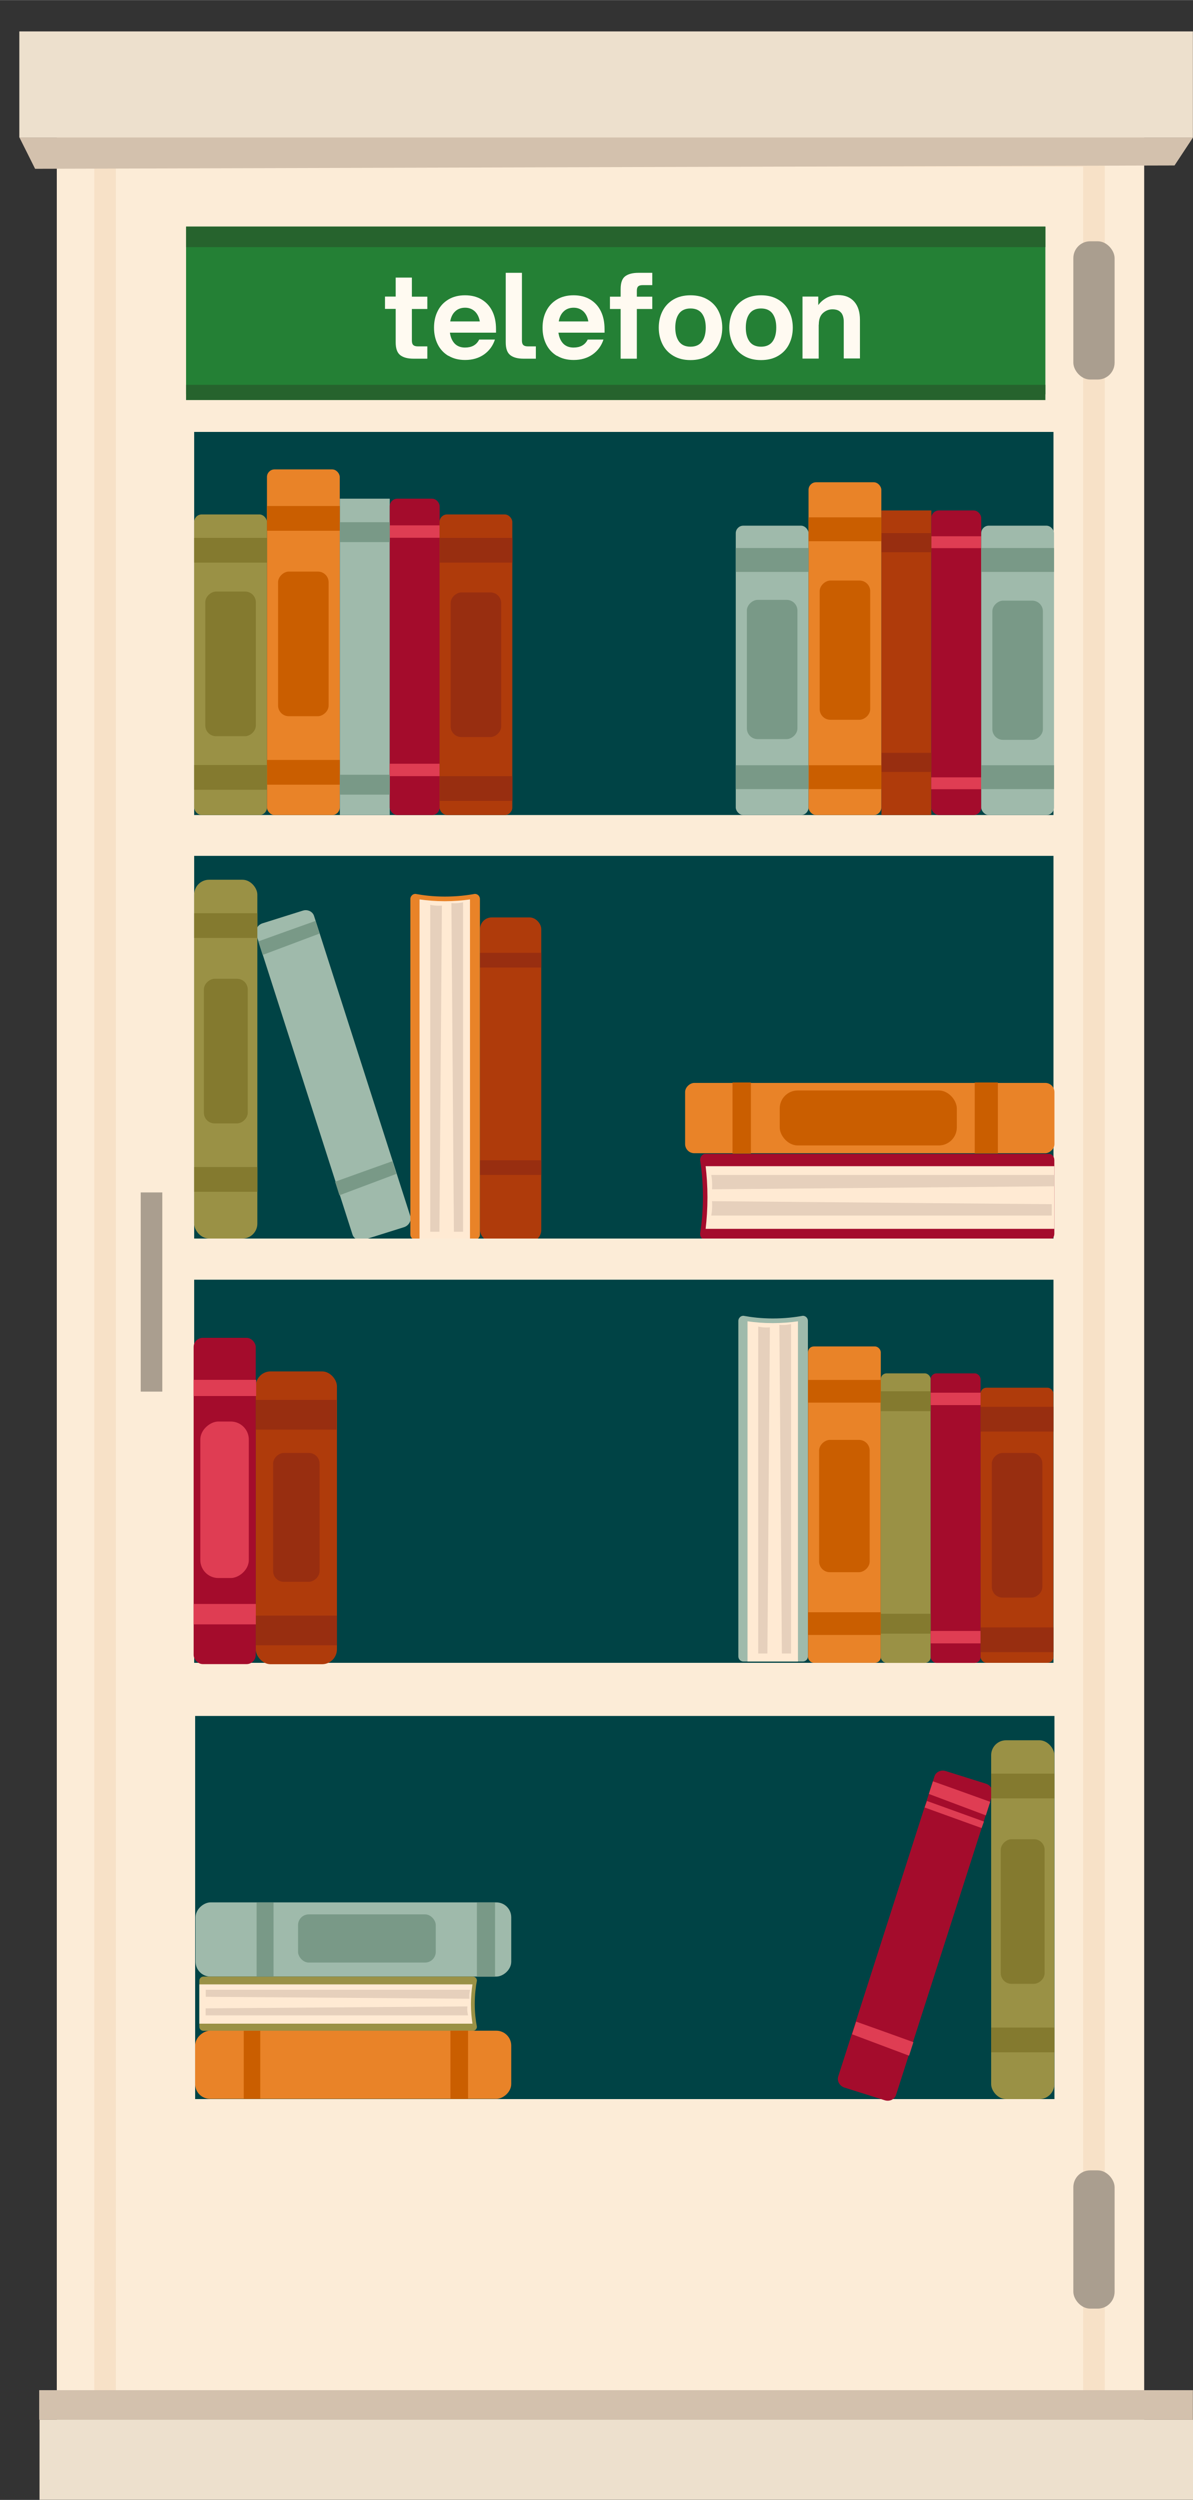 <?xml version="1.0" encoding="UTF-8"?>
<svg id="Laag_1" xmlns="http://www.w3.org/2000/svg" width="38.97mm" height="81.65mm" viewBox="0 0 110.47 231.44">
  <rect x="0" y="0" width="110.47" height="231.44" fill="#333333" stroke="none"/>
  <defs>
    <style>
      .cls-1 {
        fill: #847a2f;
      }

      .cls-2 {
        fill: none;
        stroke: #f7e1c7;
        stroke-miterlimit: 10;
        stroke-width: 2px;
      }

      .cls-3 {
        fill: #ca5e00;
      }

      .cls-4 {
        fill: #d3c1ad;
      }

      .cls-5 {
        fill: #aa9e8f;
      }

      .cls-6 {
        fill: #ede0cd;
      }

      .cls-7 {
        fill: #e98328;
      }

      .cls-8 {
        fill: #df3d53;
      }

      .cls-9 {
        fill: #fcecd7;
      }

      .cls-10 {
        fill: #004345;
      }

      .cls-11 {
        fill: #799987;
      }

      .cls-12 {
        fill: #e6d0bc;
      }

      .cls-13 {
        fill: #982e10;
      }

      .cls-14 {
        fill: #ffead3;
      }

      .cls-15 {
        fill: #a40c2c;
      }

      .cls-16 {
        fill: #26632d;
      }

      .cls-17 {
        fill: #248035;
      }

      .cls-18 {
        fill: #af3b0b;
      }

      .cls-19 {
        fill: #9fbaab;
      }

      .cls-20 {
        fill: #fffaf1;
      }

      .cls-21 {
        fill: #9a9145;
      }
    </style>
  </defs>
  <rect class="cls-9" x="5.26" y="9.17" width="100.69" height="216.96"/>
  <g>
    <rect class="cls-10" x="17.98" y="39.98" width="79.57" height="35.47"/>
    <rect class="cls-10" x="17.98" y="79.23" width="79.57" height="35.47"/>
    <rect class="cls-10" x="17.98" y="118.47" width="79.57" height="35.47"/>
    <rect class="cls-10" x="18.07" y="158.86" width="79.57" height="35.47"/>
  </g>
  <rect class="cls-17" x="17.23" y="20.97" width="79.57" height="15.53"/>
  <rect class="cls-6" x="1.79" y="2.9" width="108.67" height="9.82"/>
  <g>
    <path class="cls-20" d="M38.14,25.7v1.76h1.43v1.14h-1.43v2.93c0,.18.04.32.12.4.08.08.22.13.42.13h.89v1.14h-1.28c-.54,0-.95-.11-1.23-.33-.28-.22-.42-.61-.42-1.19v-3.09h-.99v-1.14h.99v-1.76h1.5Z"/>
    <path class="cls-20" d="M41.52,32.94c-.43-.26-.76-.61-.99-1.07-.23-.46-.34-.97-.34-1.54s.11-1.09.34-1.54c.23-.46.56-.81.99-1.07.43-.26.95-.39,1.54-.39s1.11.13,1.54.39c.43.26.76.62.99,1.09.23.47.34,1.02.34,1.65v.33h-4.27c.06.43.21.77.45,1.02.24.24.56.36.95.36.63,0,1.07-.25,1.31-.74h1.46c-.19.58-.53,1.04-1.01,1.38-.49.34-1.07.51-1.75.51-.6,0-1.11-.13-1.54-.39ZM44.43,29.75c-.07-.4-.23-.71-.46-.93-.24-.22-.54-.34-.9-.34s-.68.11-.92.34c-.24.22-.39.53-.46.93h2.75Z"/>
    <path class="cls-20" d="M48.33,25.25v6.28c0,.18.04.32.12.4s.22.13.42.13h.75v1.14h-1.14c-.54,0-.95-.11-1.23-.33-.28-.22-.42-.61-.42-1.19v-6.43h1.5Z"/>
    <path class="cls-20" d="M51.57,32.94c-.43-.26-.76-.61-.99-1.07-.23-.46-.34-.97-.34-1.54s.11-1.09.34-1.54c.23-.46.56-.81.99-1.07.43-.26.95-.39,1.54-.39s1.11.13,1.54.39c.43.26.76.62.99,1.09.23.47.34,1.02.34,1.65v.33h-4.27c.06.43.21.77.45,1.02.24.24.56.36.95.36.63,0,1.07-.25,1.31-.74h1.46c-.19.58-.53,1.04-1.01,1.38-.49.34-1.07.51-1.75.51-.6,0-1.11-.13-1.54-.39ZM54.48,29.75c-.07-.4-.23-.71-.46-.93-.24-.22-.54-.34-.9-.34s-.68.11-.92.34c-.24.22-.39.53-.46.93h2.75Z"/>
    <path class="cls-20" d="M57.89,25.57c.28-.21.69-.32,1.23-.32h1.28v1.14h-.89c-.2,0-.34.04-.42.12-.08.08-.12.21-.12.4v.55h1.43v1.14h-1.43v4.6h-1.5v-4.6h-.99v-1.14h.99v-.71c0-.57.14-.97.42-1.18Z"/>
    <path class="cls-20" d="M62.36,32.94c-.44-.26-.78-.61-1.01-1.07-.23-.46-.35-.97-.35-1.54s.12-1.09.35-1.54.57-.81,1.01-1.07c.44-.26.97-.39,1.58-.39s1.14.13,1.58.39c.44.26.78.61,1.01,1.07s.35.97.35,1.54-.12,1.09-.35,1.54c-.23.46-.57.81-1.01,1.07-.44.26-.97.39-1.58.39s-1.14-.13-1.58-.39ZM62.88,31.62c.23.31.59.47,1.06.47s.83-.16,1.06-.47c.23-.31.35-.74.35-1.3s-.12-.98-.35-1.3c-.23-.31-.59-.47-1.06-.47s-.83.16-1.06.47c-.23.31-.35.74-.35,1.3s.12.98.35,1.3Z"/>
    <path class="cls-20" d="M68.89,32.94c-.44-.26-.78-.61-1.01-1.07-.23-.46-.35-.97-.35-1.54s.12-1.09.35-1.54.57-.81,1.01-1.07c.44-.26.97-.39,1.58-.39s1.14.13,1.58.39c.44.26.78.61,1.01,1.07s.35.97.35,1.54-.12,1.09-.35,1.54c-.23.46-.57.81-1.01,1.07-.44.26-.97.39-1.58.39s-1.14-.13-1.58-.39ZM69.41,31.62c.23.31.59.47,1.06.47s.83-.16,1.06-.47c.23-.31.35-.74.35-1.3s-.12-.98-.35-1.3c-.23-.31-.59-.47-1.06-.47s-.83.16-1.06.47c-.23.31-.35.74-.35,1.3s.12.98.35,1.3Z"/>
    <path class="cls-20" d="M77.88,28.94c-.17-.21-.43-.31-.8-.31-.32,0-.61.11-.87.34-.26.23-.39.59-.39,1.08h-.01v3.14h-1.5v-5.74h1.46v.79c.21-.29.47-.51.78-.68.31-.16.65-.25,1.04-.25.65,0,1.15.2,1.51.61.36.41.53.97.53,1.69v3.57h-1.5v-3.4c0-.36-.08-.65-.25-.85Z"/>
  </g>
  <rect class="cls-5" x="13.03" y="110.39" width="2" height="18.44"/>
  <rect class="cls-2" x="9.73" y="14.42" width="91.57" height="207.9"/>
  <rect class="cls-6" x="3.66" y="224.02" width="106.81" height="7.41"/>
  <rect class="cls-4" x="3.63" y="221.28" width="106.83" height="2.74"/>
  <rect class="cls-16" x="17.23" y="20.97" width="79.57" height="1.9"/>
  <rect class="cls-5" x="99.39" y="22.33" width="3.82" height="12.8" rx="1.56" ry="1.56"/>
  <rect class="cls-5" x="99.39" y="200.93" width="3.82" height="12.8" rx="1.56" ry="1.56"/>
  <rect class="cls-19" x="29.29" y="164.94" width="6.87" height="29.23" rx="1.38" ry="1.38" transform="translate(212.28 146.83) rotate(90)"/>
  <g>
    <path class="cls-21" d="M18.46,187.64v-4.28c0-.2.17-.37.38-.37h24.94c.21,0,.38.16.38.37-.11.6-.2,1.33-.2,2.16,0,.82.09,1.53.2,2.12,0,.02,0,.15-.11.26-.07.07-.16.11-.27.11h-24.94c-.21,0-.38-.16-.38-.37Z"/>
    <path class="cls-14" d="M18.46,183.71h25.29c-.08.53-.14,1.13-.14,1.81,0,.69.06,1.3.14,1.83h-25.29v-3.64Z"/>
    <path class="cls-12" d="M19.05,184.21h24.48c-.02.1-.04.21-.06.33-.02.19-.01.36,0,.5-8.14-.06-16.28-.12-24.42-.18v-.66Z"/>
    <path class="cls-12" d="M19.05,186.58h24.29c-.02-.1-.04-.21-.06-.33-.02-.19-.01-.36,0-.5-8.08.06-16.16.12-24.24.18v.66Z"/>
  </g>
  <rect class="cls-11" x="44.15" y="176.12" width="1.68" height="6.87" transform="translate(89.99 359.11) rotate(180)"/>
  <rect class="cls-11" x="23.76" y="176.12" width="1.57" height="6.87" transform="translate(49.09 359.11) rotate(180)"/>
  <rect class="cls-11" x="27.59" y="177.23" width="12.75" height="4.46" rx=".99" ry=".99" transform="translate(67.94 358.92) rotate(180)"/>
  <rect class="cls-7" x="29.55" y="176.52" width="6.31" height="29.27" rx="1.38" ry="1.38" transform="translate(223.86 158.45) rotate(90)"/>
  <rect class="cls-3" x="41.71" y="188" width="1.63" height="6.31" transform="translate(85.05 382.31) rotate(180)"/>
  <rect class="cls-3" x="22.57" y="188.01" width="1.53" height="6.29" transform="translate(46.67 382.31) rotate(180)"/>
  <rect class="cls-16" x="17.23" y="35.62" width="79.57" height="1.41"/>
  <path class="cls-4" d="M108.76,15.31c-35.17.1-70.34.21-105.51.31-.48-.97-.97-1.94-1.45-2.9h108.67l-1.71,2.59Z"/>
  <rect class="cls-18" x="23.68" y="126.96" width="7.52" height="27.11" rx="1.38" ry="1.38"/>
  <rect class="cls-13" x="23.68" y="149.57" width="7.52" height="2.75"/>
  <rect class="cls-15" x="17.93" y="123.86" width="5.75" height="30.21" rx=".85" ry=".85" transform="translate(41.61 277.92) rotate(-180)"/>
  <rect class="cls-8" x="20.08" y="125.59" width="1.5" height="5.79" transform="translate(149.31 107.66) rotate(90)"/>
  <rect class="cls-8" x="19.87" y="146.56" width="1.89" height="5.76" transform="translate(170.25 128.62) rotate(90)"/>
  <rect class="cls-8" x="13.55" y="136.59" width="14.49" height="4.49" rx="1.67" ry="1.67" transform="translate(159.63 118.05) rotate(90)"/>
  <rect class="cls-13" x="23.68" y="129.6" width="7.48" height="2.75"/>
  <rect class="cls-13" x="21.48" y="138.32" width="11.93" height="4.3" rx=".99" ry=".99" transform="translate(167.91 113.03) rotate(90)"/>
  <rect class="cls-21" x="17.98" y="81.44" width="5.85" height="33.22" rx="1.38" ry="1.38" transform="translate(41.81 196.1) rotate(-180)"/>
  <path class="cls-19" d="M33.68,114.78l3.72-1.17c.46-.14.73-.62.59-1.04l-8.91-27.78c-.13-.41-.6-.63-1.04-.49l-3.72,1.17c-.46.14-.73.62-.59,1.04l8.91,27.78c.13.41.6.63,1.04.49Z"/>
  <rect class="cls-18" x="44.45" y="84.93" width="5.67" height="30.03" rx="1.08" ry="1.08" transform="translate(94.57 199.89) rotate(-180)"/>
  <path class="cls-11" d="M24.33,88.4c1.76-.66,3.51-1.32,5.27-1.98-.13-.39-.25-.78-.38-1.17-1.77.63-3.53,1.26-5.3,1.9.13.42.27.84.4,1.25Z"/>
  <path class="cls-7" d="M38.48,114.76h5.49c.26,0,.47-.21.47-.47v-31.07c0-.26-.21-.47-.47-.47-.76.14-1.7.25-2.78.25-1.05,0-1.97-.11-2.72-.25-.03,0-.2,0-.33.14-.09.09-.14.2-.14.33v31.07c0,.26.21.47.47.47Z"/>
  <path class="cls-14" d="M43.52,114.76v-31.5c-.67.1-1.46.17-2.32.17-.88,0-1.67-.07-2.35-.17,0,10.5,0,21,0,31.5h4.68Z"/>
  <path class="cls-12" d="M42.88,114.03v-30.5c-.13.03-.27.05-.43.07-.24.02-.46.02-.65,0,.08,10.14.15,20.28.23,30.43h.84Z"/>
  <path class="cls-12" d="M39.84,114.03v-30.27c.13.03.27.05.43.07.24.02.46.02.65,0-.08,10.07-.15,20.13-.23,30.2h-.84Z"/>
  <rect class="cls-13" x="44.45" y="88.21" width="5.67" height="1.36" transform="translate(94.57 177.78) rotate(-180)"/>
  <rect class="cls-13" x="44.45" y="107.41" width="5.67" height="1.36" transform="translate(94.57 216.18) rotate(-180)"/>
  <path class="cls-11" d="M31.44,110.65c1.76-.66,3.51-1.32,5.27-1.98-.13-.39-.25-.78-.38-1.17-1.77.63-3.53,1.26-5.3,1.9.13.42.27.84.4,1.25Z"/>
  <rect class="cls-1" x="17.98" y="84.54" width="5.85" height="2.29" transform="translate(41.81 171.37) rotate(-180)"/>
  <rect class="cls-1" x="14.21" y="95.27" width="13.39" height="4.06" rx=".99" ry=".99" transform="translate(118.21 76.4) rotate(90)"/>
  <rect class="cls-1" x="17.98" y="108.05" width="5.85" height="2.29" transform="translate(41.81 218.38) rotate(-180)"/>
  <g>
    <rect class="cls-7" x="77.28" y="86.41" width="6.51" height="34.2" rx=".85" ry=".85" transform="translate(-22.97 184.04) rotate(-90)"/>
    <path class="cls-15" d="M97.63,114.21v-6.81c0-.32-.22-.58-.48-.58h-31.84c-.27,0-.48.26-.48.58.15.95.26,2.11.26,3.44,0,1.3-.12,2.44-.26,3.37,0,.04,0,.25.14.41.09.11.21.17.34.17h31.84c.27,0,.48-.26.48-.58Z"/>
    <path class="cls-14" d="M97.63,107.96h-32.29c.1.84.17,1.8.17,2.88,0,1.09-.07,2.07-.17,2.92,10.76,0,21.53,0,32.29,0v-5.8Z"/>
    <path class="cls-12" d="M97.63,108.77h-31.77c.03.16.06.34.07.53.02.3.02.57,0,.8,10.57-.09,21.13-.19,31.7-.28v-1.05Z"/>
    <path class="cls-12" d="M97.39,112.53h-31.53c.03-.16.06-.34.07-.53.02-.3.02-.57,0-.8,10.49.09,20.97.19,31.46.28v1.05Z"/>
    <rect class="cls-3" x="67.83" y="100.21" width="1.7" height="6.59"/>
    <rect class="cls-3" x="90.26" y="100.21" width="2.14" height="6.57"/>
    <rect class="cls-3" x="72.2" y="100.95" width="16.4" height="5.09" rx="1.67" ry="1.67"/>
  </g>
  <rect class="cls-9" x="17.47" y="114.66" width="80.76" height="3.71"/>
  <rect class="cls-21" x="91.78" y="161.11" width="5.85" height="33.22" rx="1.38" ry="1.38"/>
  <path class="cls-15" d="M81.93,194.44l-3.72-1.17c-.46-.14-.73-.62-.59-1.04l8.91-27.78c.13-.41.6-.63,1.04-.49l3.72,1.17c.46.14.73.62.59,1.04l-8.91,27.78c-.13.41-.6.63-1.04.49Z"/>
  <path class="cls-8" d="M91.28,168.06c-1.76-.66-3.51-1.32-5.27-1.98.13-.39.25-.78.38-1.17,1.77.63,3.53,1.26,5.3,1.9-.13.42-.27.84-.4,1.25Z"/>
  <rect class="cls-8" x="85.56" y="167.66" width="5.61" height=".64" transform="translate(62.29 -20.02) rotate(19.85)"/>
  <path class="cls-8" d="M84.17,190.31c-1.76-.66-3.51-1.32-5.27-1.98.13-.39.25-.78.38-1.17,1.77.63,3.53,1.26,5.3,1.9-.13.42-.27.84-.4,1.25Z"/>
  <rect class="cls-1" x="91.78" y="164.2" width="5.85" height="2.29"/>
  <rect class="cls-1" x="88.01" y="174.94" width="13.39" height="4.06" rx=".99" ry=".99" transform="translate(271.67 82.26) rotate(90)"/>
  <rect class="cls-1" x="91.78" y="187.71" width="5.85" height="2.29"/>
  <rect class="cls-21" x="17.98" y="47.62" width="6.74" height="27.83" rx=".7" ry=".7"/>
  <rect class="cls-7" x="24.72" y="43.45" width="6.74" height="32" rx=".7" ry=".7"/>
  <rect class="cls-19" x="31.47" y="46.16" width="4.62" height="29.29"/>
  <rect class="cls-15" x="36.09" y="46.16" width="4.62" height="29.29" rx=".7" ry=".7"/>
  <rect class="cls-18" x="40.7" y="47.62" width="6.74" height="27.83" rx=".7" ry=".7"/>
  <rect class="cls-3" x="24.72" y="46.83" width="6.74" height="2.29" transform="translate(56.19 95.96) rotate(-180)"/>
  <rect class="cls-3" x="21.4" y="57.26" width="13.39" height="4.68" rx=".99" ry=".99" transform="translate(87.69 31.51) rotate(90)"/>
  <rect class="cls-3" x="24.72" y="70.34" width="6.74" height="2.29" transform="translate(56.19 142.98) rotate(-180)"/>
  <rect class="cls-7" x="74.82" y="124.65" width="6.74" height="29.29" rx=".54" ry=".54"/>
  <rect class="cls-21" x="81.56" y="127.14" width="4.62" height="26.81" rx=".54" ry=".54"/>
  <rect class="cls-15" x="86.18" y="127.14" width="4.62" height="26.81" rx=".54" ry=".54"/>
  <rect class="cls-18" x="90.8" y="128.47" width="6.74" height="25.47" rx=".54" ry=".54"/>
  <rect class="cls-3" x="74.82" y="127.75" width="6.74" height="2.1" transform="translate(156.38 257.6) rotate(-180)"/>
  <rect class="cls-3" x="72.06" y="137.09" width="12.25" height="4.68" rx=".99" ry=".99" transform="translate(217.62 61.24) rotate(90)"/>
  <rect class="cls-3" x="74.82" y="149.27" width="6.74" height="2.1" transform="translate(156.38 300.63) rotate(-180)"/>
  <rect class="cls-8" x="36.09" y="48.64" width="4.62" height="1.15" transform="translate(76.79 98.42) rotate(-180)"/>
  <rect class="cls-8" x="36.09" y="70.7" width="4.62" height="1.15" transform="translate(76.79 142.55) rotate(-180)"/>
  <rect class="cls-13" x="37.38" y="59.2" width="13.39" height="4.68" rx=".99" ry=".99" transform="translate(105.61 17.46) rotate(90)"/>
  <rect class="cls-13" x="40.7" y="49.78" width="6.74" height="2.29" transform="translate(88.15 101.86) rotate(-180)"/>
  <rect class="cls-13" x="40.7" y="71.85" width="6.74" height="2.29" transform="translate(88.15 145.99) rotate(-180)"/>
  <path class="cls-19" d="M68.85,153.82h5.49c.26,0,.47-.21.47-.47v-31.07c0-.26-.21-.47-.47-.47-.76.14-1.7.25-2.78.25-1.05,0-1.97-.11-2.72-.25-.03,0-.2,0-.33.14-.09.09-.14.2-.14.33v31.07c0,.26.21.47.47.47Z"/>
  <path class="cls-14" d="M73.89,153.82v-31.5c-.67.1-1.46.17-2.32.17-.88,0-1.67-.07-2.35-.17,0,10.5,0,21,0,31.5h4.68Z"/>
  <path class="cls-12" d="M73.25,153.08v-30.5c-.13.03-.27.05-.43.07-.24.02-.46.02-.65,0,.08,10.14.15,20.28.23,30.43h.84Z"/>
  <path class="cls-12" d="M70.21,153.08v-30.27c.13.03.27.05.43.07.24.02.46.02.65,0-.08,10.07-.15,20.13-.23,30.2h-.84Z"/>
  <rect class="cls-11" x="31.47" y="48.34" width="4.62" height="1.84"/>
  <rect class="cls-11" x="31.47" y="71.72" width="4.62" height="1.84"/>
  <rect class="cls-1" x="14.66" y="59.11" width="13.39" height="4.68" rx=".99" ry=".99" transform="translate(82.8 40.1) rotate(90)"/>
  <rect class="cls-1" x="17.98" y="49.78" width="6.74" height="2.29" transform="translate(42.7 101.86) rotate(-180)"/>
  <rect class="cls-1" x="17.98" y="70.83" width="6.74" height="2.29" transform="translate(42.7 143.94) rotate(-180)"/>
  <rect class="cls-1" x="81.56" y="128.8" width="4.62" height="1.84"/>
  <rect class="cls-1" x="81.56" y="149.4" width="4.62" height="1.84"/>
  <rect class="cls-8" x="86.18" y="128.93" width="4.62" height="1.15" transform="translate(176.98 259.01) rotate(-180)"/>
  <rect class="cls-8" x="86.18" y="151" width="4.62" height="1.15" transform="translate(176.98 303.14) rotate(-180)"/>
  <rect class="cls-13" x="87.48" y="138.86" width="13.39" height="4.68" rx=".99" ry=".99" transform="translate(235.38 47.03) rotate(90)"/>
  <rect class="cls-13" x="90.8" y="130.23" width="6.74" height="2.29" transform="translate(188.34 262.76) rotate(-180)"/>
  <rect class="cls-13" x="90.8" y="150.67" width="6.74" height="2.29" transform="translate(188.34 303.62) rotate(-180)"/>
  <rect class="cls-19" x="68.13" y="48.66" width="6.74" height="26.79" rx=".7" ry=".7"/>
  <rect class="cls-7" x="74.87" y="44.64" width="6.74" height="30.81" rx=".7" ry=".7"/>
  <rect class="cls-18" x="81.62" y="47.25" width="4.62" height="28.2"/>
  <rect class="cls-15" x="86.24" y="47.25" width="4.62" height="28.2" rx=".7" ry=".7"/>
  <rect class="cls-19" x="90.86" y="48.66" width="6.74" height="26.79" rx=".7" ry=".7"/>
  <rect class="cls-3" x="74.87" y="47.9" width="6.74" height="2.21" transform="translate(156.49 98) rotate(-180)"/>
  <rect class="cls-3" x="71.8" y="57.85" width="12.89" height="4.68" rx=".99" ry=".99" transform="translate(138.43 -18.06) rotate(90)"/>
  <rect class="cls-8" x="86.24" y="49.63" width="4.62" height="1.1" transform="translate(177.09 100.37) rotate(-180)"/>
  <rect class="cls-11" x="87.78" y="59.71" width="12.89" height="4.68" rx=".99" ry=".99" transform="translate(156.28 -32.18) rotate(90)"/>
  <rect class="cls-11" x="90.86" y="50.74" width="6.74" height="2.21" transform="translate(188.46 103.68) rotate(-180)"/>
  <rect class="cls-13" x="81.62" y="49.35" width="4.62" height="1.77"/>
  <rect class="cls-11" x="65.06" y="59.63" width="12.89" height="4.68" rx=".99" ry=".99" transform="translate(133.47 -9.53) rotate(90)"/>
  <rect class="cls-11" x="68.13" y="50.74" width="6.74" height="2.21" transform="translate(143 103.68) rotate(-180)"/>
  <rect class="cls-13" x="81.62" y="69.69" width="4.62" height="1.77"/>
  <rect class="cls-8" x="86.24" y="71.95" width="4.62" height="1.1" transform="translate(177.09 145.01) rotate(-180)"/>
  <rect class="cls-11" x="90.86" y="70.85" width="6.74" height="2.21" transform="translate(188.46 143.9) rotate(-180)"/>
  <rect class="cls-3" x="74.87" y="70.85" width="6.74" height="2.21" transform="translate(156.49 143.9) rotate(-180)"/>
  <rect class="cls-11" x="68.13" y="70.85" width="6.74" height="2.21" transform="translate(143 143.9) rotate(-180)"/>
</svg>